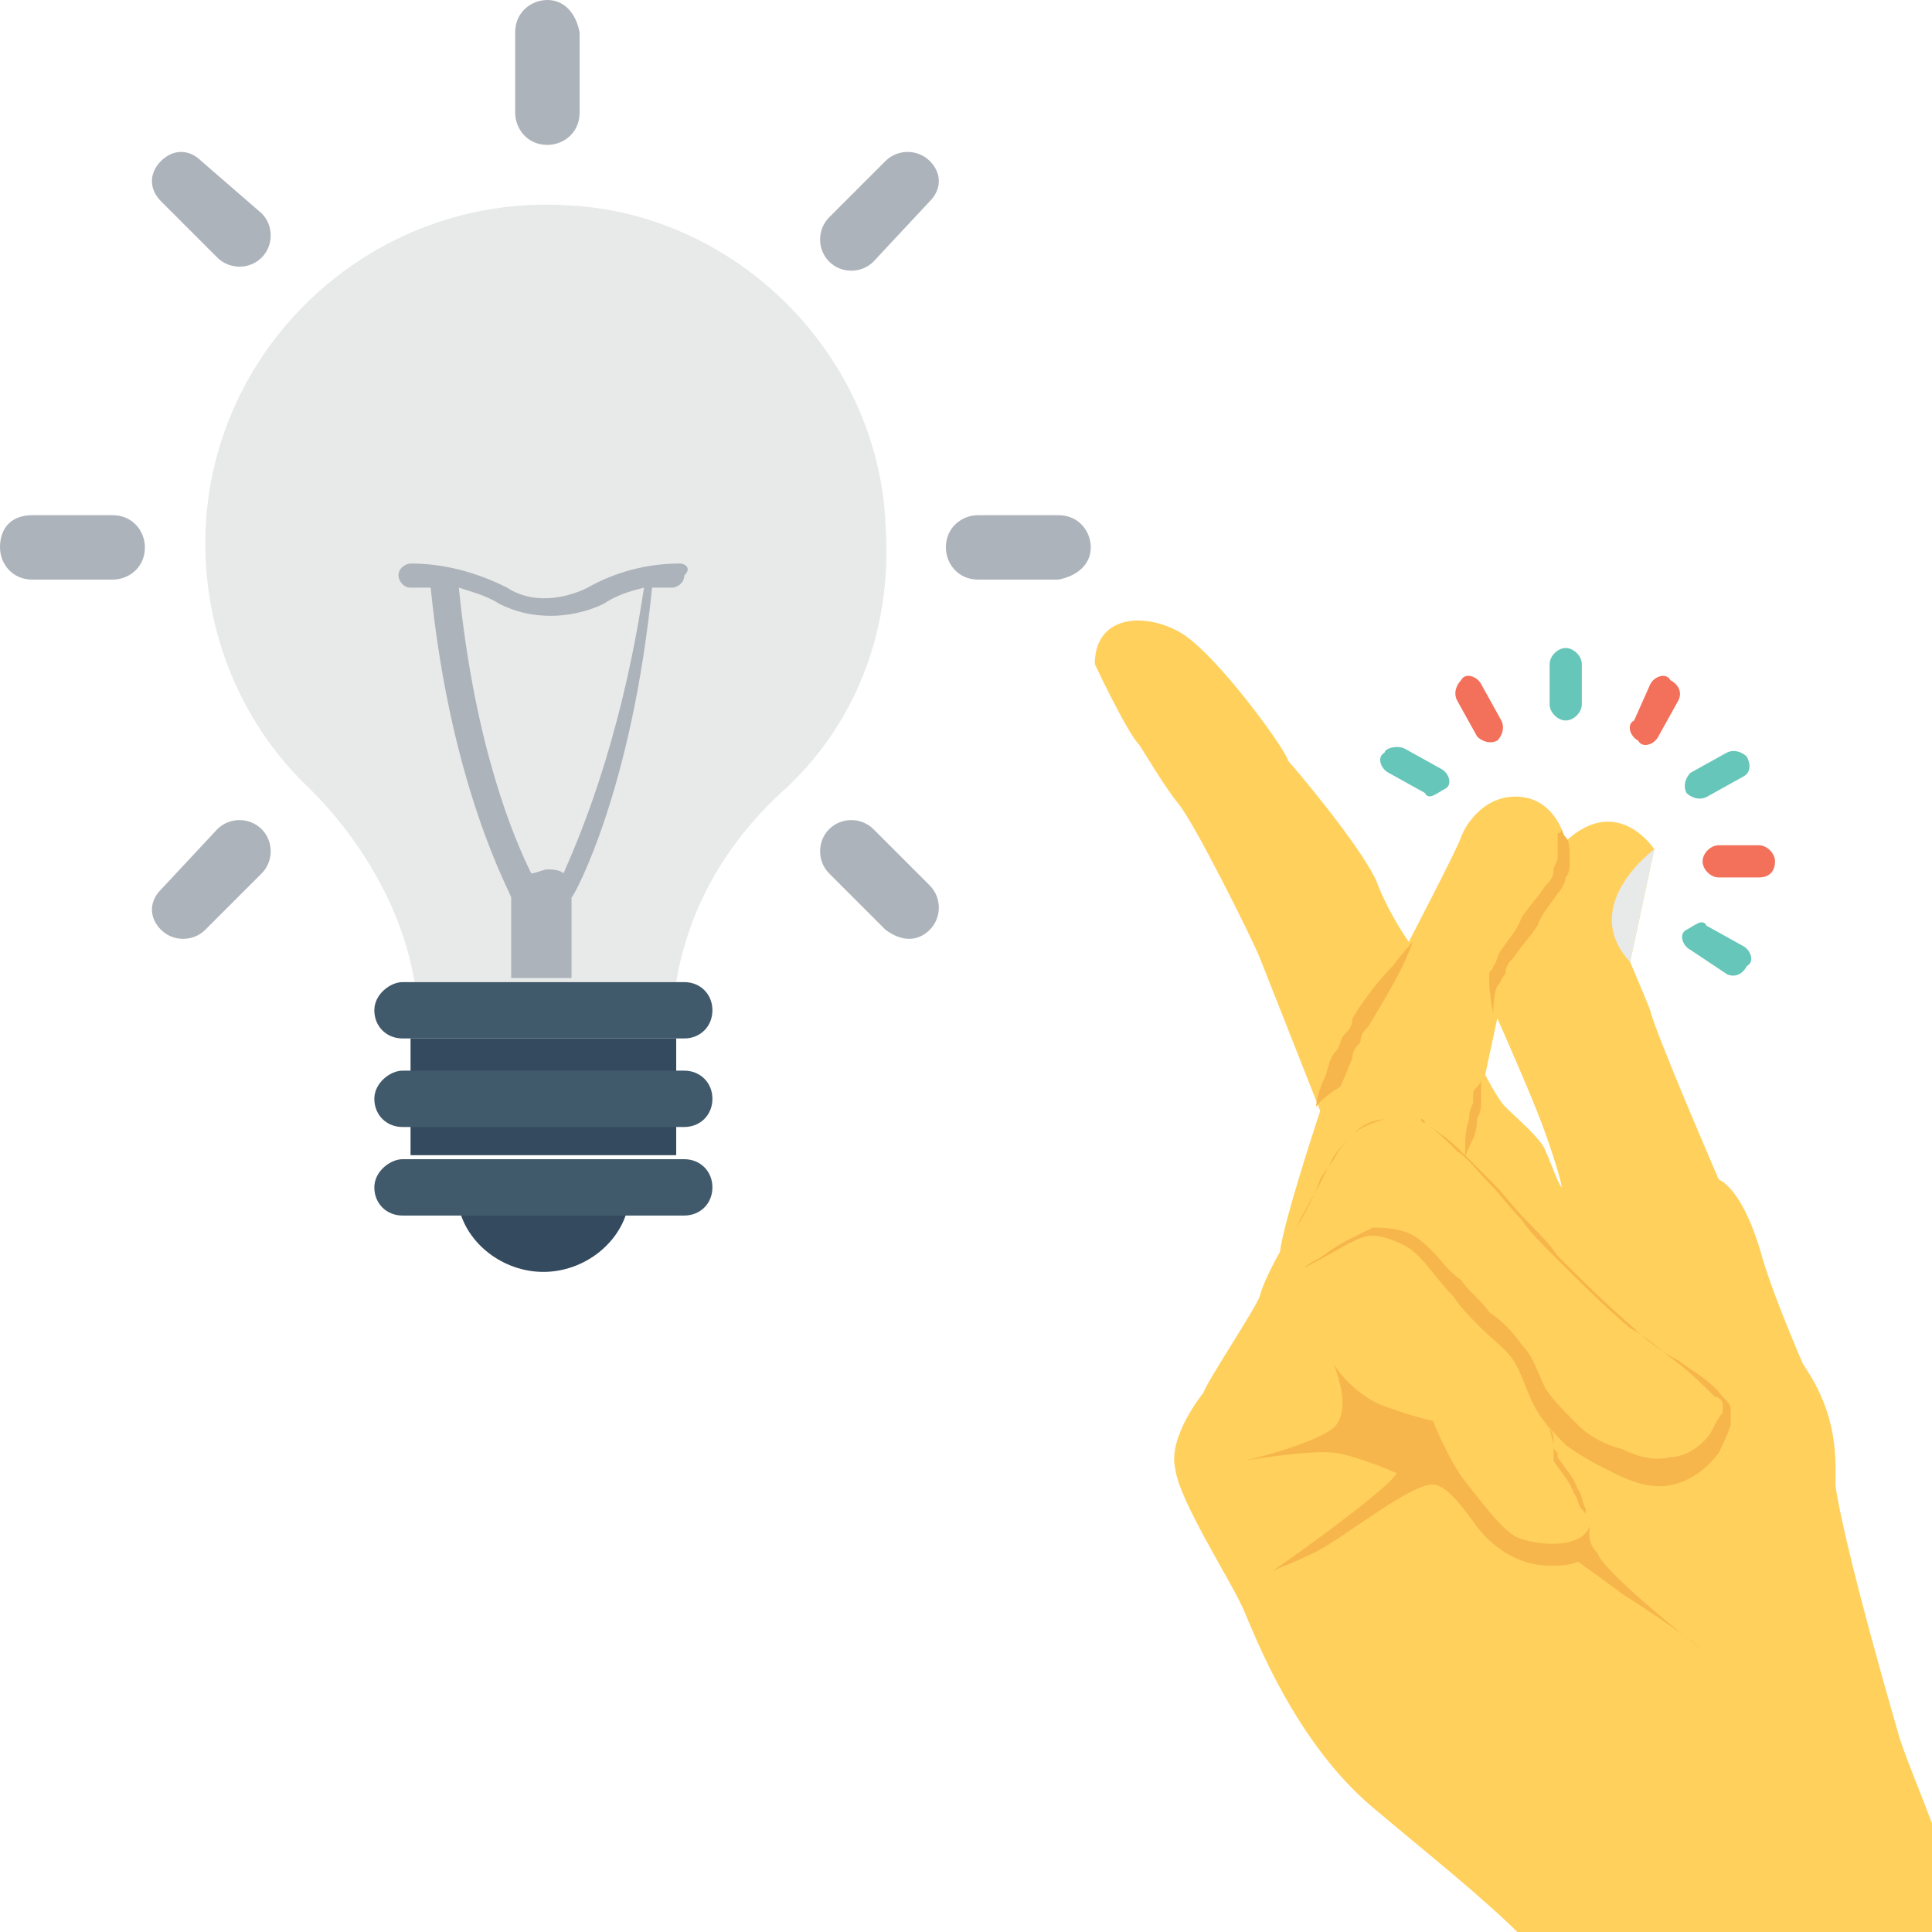<?xml version="1.0" encoding="utf-8"?>
<!-- Generator: Adobe Illustrator 19.0.1, SVG Export Plug-In . SVG Version: 6.00 Build 0)  -->
<svg version="1.1" id="Layer_1" xmlns="http://www.w3.org/2000/svg" xmlns:xlink="http://www.w3.org/1999/xlink" x="0px" y="0px"
	 viewBox="0 0 48 48" style="enable-background:new 0 0 48 48;" xml:space="preserve">
<style type="text/css">
	.st0{fill:#FFD15C;}
	.st1{fill:#415A6B;}
	.st2{fill:#F7B64C;}
	.st3{fill:#CED6E0;}
	.st4{fill:#344A5E;}
	.st5{fill:#F3F3F3;}
	.st6{fill:#F05540;}
	.st7{fill:#F3705A;}
	.st8{fill:#66C6B9;}
	.st9{fill:#55C0EB;}
	.st10{fill:#F5F6FB;}
	.st11{fill:#4ABAA5;}
	.st12{fill:#ADB3BA;}
	.st13{fill:#E8EAE9;}
	.st14{fill:#2E4556;}
	.st15{fill:#8AD7F8;}
	.st16{fill:#FFFFFF;}
	.st17{fill:#E54838;}
	.st18{fill:#3EAF99;}
	.st19{fill:#EFA943;}
	.st20{fill:#4CAEE5;}
	.st21{fill:#293F4F;}
	.st22{fill:#2D4456;}
	.st23{fill:#2E4454;}
	.st24{fill:#2A3F4F;}
	.st25{fill:#2D4151;}
	.st26{fill:#E89E3D;}
	.st27{fill:#2B4151;}
	.st28{fill:#2A4051;}
	.st29{fill:#2C4151;}
	.st30{fill:#EBEAE8;}
	.st31{fill:#3AA590;}
	.st32{fill:#E84534;}
	.st33{fill:none;}
</style>
<g>
	<g>
		<g>
			<g>
				<g>
					<g>
						<path class="st0" d="M47.2,43.2c-1.1-3.8-1.5-5.6-1.6-6.3c0-0.6,0.1-1.7-0.8-3c0,0-0.7-1.6-1-2.6c-0.3-1.1-0.7-1.8-1.1-2
							c0,0-1.6-3.7-1.7-4.2c-0.2-0.5-0.5-1.2-0.5-1.2l0.6-2.8c0,0-0.9-1.4-2.2-0.2c0,0-0.2-1-1.1-1.1c-0.9-0.1-1.4,0.7-1.5,1
							c-0.1,0.3-1.3,2.6-1.3,2.6s-0.5-0.7-0.8-1.5c-0.4-0.9-2.1-2.9-2.2-3c0-0.2-1.8-2.7-2.7-3.2c-0.9-0.5-2.1-0.4-2.1,0.8
							c0,0,0.8,1.7,1.1,2c0.2,0.3,0.6,1,1,1.5c0.4,0.5,1.8,3.3,2,3.8c0.2,0.5,1.5,3.8,1.5,3.8s-0.9,2.7-1,3.5c0,0-0.4,0.7-0.5,1.1
							c-0.1,0.3-1.3,2.1-1.4,2.4c0,0-0.9,1.1-0.7,1.9c0.1,0.8,1.4,2.8,1.7,3.5c0.3,0.7,1.3,3.3,3.2,4.9c1.3,1.1,2.7,2.2,3.7,3.2H48
							v-2.8C47.7,44.5,47.4,43.8,47.2,43.2z M38.4,28.6c-0.1-0.3-0.7-0.8-1-1.1c-0.2-0.2-0.5-0.8-0.5-0.8l0.3-1.4
							c0,0,0.8,1.8,1.1,2.6c0.3,0.8,0.5,1.5,0.5,1.6C38.7,29.4,38.5,28.8,38.4,28.6z"/>
					</g>
					<g>
						<path class="st2" d="M38.8,20.6c0,0,0,0.1,0.1,0.2c0.1,0.1,0.1,0.3,0.1,0.6c0,0.1,0,0.3-0.1,0.4c0,0.1-0.1,0.3-0.2,0.4
							c-0.2,0.3-0.4,0.5-0.5,0.8c-0.2,0.3-0.4,0.5-0.6,0.8c-0.1,0.1-0.2,0.2-0.2,0.4c-0.1,0.1-0.1,0.2-0.2,0.3
							c-0.1,0.2-0.1,0.7-0.1,0.7s-0.1-0.5-0.1-0.8c0-0.1,0-0.1,0-0.2c0-0.1,0.1-0.1,0.1-0.2c0.1-0.1,0.1-0.3,0.2-0.4
							c0.2-0.3,0.4-0.5,0.5-0.8c0.2-0.3,0.4-0.5,0.6-0.8c0.1-0.1,0.2-0.2,0.2-0.4c0-0.1,0.1-0.2,0.1-0.3c0-0.2,0-0.4,0-0.6
							C38.8,20.7,38.8,20.6,38.8,20.6z"/>
					</g>
					<g>
						<path class="st2" d="M32.7,27.5c0,0,0-0.3,0.2-0.7c0.1-0.2,0.1-0.5,0.3-0.7c0.1-0.1,0.1-0.3,0.2-0.4c0.1-0.1,0.2-0.2,0.2-0.4
							c0.3-0.5,0.7-1,1-1.3c0.3-0.4,0.5-0.6,0.5-0.6s-0.1,0.3-0.3,0.7c-0.2,0.4-0.5,0.9-0.8,1.4c-0.1,0.1-0.2,0.2-0.2,0.4
							c-0.1,0.1-0.2,0.2-0.2,0.4c-0.1,0.2-0.2,0.5-0.3,0.7C32.8,27.3,32.7,27.5,32.7,27.5z"/>
					</g>
					<g>
						<path class="st2" d="M32.2,30.5c0,0,0.2-0.4,0.6-1.1c0.1-0.2,0.2-0.4,0.3-0.6c0.1-0.2,0.3-0.4,0.5-0.6
							c0.2-0.2,0.5-0.3,0.8-0.4c0.2,0,0.3,0,0.5,0c0.1,0,0.2,0,0.3,0l0.1,0c0,0,0,0,0,0l0,0c0,0,0.1,0,0.1,0.1
							c0.3,0.2,0.6,0.4,0.9,0.7c0.3,0.3,0.5,0.5,0.8,0.8c0.3,0.3,0.5,0.6,0.8,0.9c0.3,0.3,0.6,0.6,0.8,0.9c0.6,0.6,1.2,1.2,1.9,1.8
							c0.3,0.3,0.7,0.6,1.1,0.8c0.4,0.3,0.8,0.5,1.1,0.9c0.1,0.1,0.2,0.2,0.2,0.3c0,0.1,0,0.1,0,0.2l0,0.1l0,0c0,0,0,0,0,0l0,0
							l0,0.1c-0.1,0.3-0.2,0.5-0.3,0.7c-0.3,0.4-0.7,0.7-1.2,0.8c-0.5,0.1-1-0.1-1.4-0.3c-0.4-0.2-0.8-0.4-1.2-0.7
							c-0.3-0.3-0.6-0.6-0.8-1c-0.2-0.4-0.3-0.8-0.5-1.1c-0.2-0.3-0.5-0.5-0.8-0.8c-0.3-0.3-0.5-0.5-0.7-0.8
							c-0.5-0.5-0.8-1.1-1.3-1.3c-0.2-0.1-0.5-0.2-0.7-0.2c-0.2,0-0.4,0.1-0.6,0.2c-0.7,0.4-1.1,0.6-1.1,0.6s0.1-0.1,0.3-0.2
							c0.2-0.1,0.4-0.3,0.8-0.5c0.2-0.1,0.4-0.2,0.6-0.3c0.2,0,0.5,0,0.8,0.1c0.3,0.1,0.5,0.3,0.7,0.5c0.2,0.2,0.4,0.5,0.7,0.7
							c0.2,0.3,0.5,0.5,0.7,0.8c0.3,0.2,0.6,0.5,0.8,0.8c0.3,0.3,0.4,0.7,0.6,1.1c0.2,0.3,0.5,0.6,0.8,0.9c0.3,0.3,0.7,0.5,1.1,0.6
							c0.4,0.2,0.8,0.3,1.2,0.2c0.4,0,0.8-0.3,1-0.6c0.1-0.2,0.2-0.4,0.3-0.5l0-0.1l0,0c0,0,0,0,0,0l0,0l0,0c0,0,0-0.1,0-0.1
							c0-0.1-0.1-0.2-0.2-0.2c-0.3-0.3-0.6-0.6-1-0.9c-0.4-0.3-0.7-0.6-1.1-0.8c-0.7-0.6-1.3-1.2-1.9-1.8c-0.3-0.3-0.6-0.6-0.8-0.9
							c-0.3-0.3-0.5-0.6-0.8-0.9c-0.3-0.3-0.5-0.6-0.8-0.8c-0.3-0.3-0.5-0.5-0.8-0.7c0,0-0.1,0-0.1-0.1l0,0c0,0,0,0,0,0l-0.1,0
							c-0.1,0-0.2,0-0.2,0c-0.2,0-0.3,0-0.5,0c-0.3,0-0.6,0.1-0.8,0.3c-0.2,0.2-0.4,0.4-0.5,0.6c-0.1,0.2-0.3,0.4-0.4,0.6
							C32.5,30.1,32.2,30.5,32.2,30.5z"/>
					</g>
					<g>
						<path class="st2" d="M42.3,41c-0.2-0.2-1.2-0.9-2-1.4c-0.8-0.6-1.1-0.8-1.1-0.8c-0.2,0.1-0.5,0.1-0.7,0.1
							c-0.8,0-1.5-0.5-1.9-1.1c-0.3-0.4-0.6-0.8-0.9-0.9c-0.5-0.2-2.4,1.4-3.1,1.7c-0.6,0.3-1,0.4-1.1,0.5c0.2-0.1,3-2.1,3.2-2.5
							c0,0-0.9-0.4-1.5-0.5c-0.6-0.1-2.3,0.2-2.4,0.2c0.2,0,2.1-0.5,2.4-0.9c0.3-0.4,0.1-1.1-0.1-1.6c0,0.1,0.5,0.8,1.2,1.1
							c0.8,0.3,1.3,0.4,1.3,0.4s0.4,1,0.8,1.5c0.4,0.5,0.9,1.2,1.3,1.4c0.5,0.2,1.6,0.3,1.8-0.3c0,0.1-0.1,0.4,0.2,0.7
							C39.8,39,41.9,40.7,42.3,41z"/>
					</g>
					<g>
						<path class="st2" d="M36.8,26.8c0,0,0,0.1,0,0.3c0,0.1,0,0.1,0,0.1c0,0.1,0,0.1,0,0.2c0,0.1,0,0.2-0.1,0.4
							c0,0.3-0.1,0.5-0.2,0.7c-0.1,0.2-0.1,0.3-0.1,0.3s0-0.1,0-0.3c0-0.2,0-0.4,0.1-0.7c0-0.1,0-0.2,0.1-0.4c0-0.1,0-0.1,0-0.2
							c0-0.1,0-0.1,0.1-0.2C36.8,26.9,36.8,26.8,36.8,26.8z"/>
					</g>
					<g>
						<path class="st2" d="M38.2,34.8c0.1,0.2,0.2,0.4,0.3,0.7c0.1,0.1,0.1,0.2,0.1,0.4c0,0.1,0,0.1,0.1,0.2c0,0.1,0,0.1,0,0.2
							l0-0.1c0.2,0.3,0.4,0.5,0.5,0.8c0.1,0.1,0.1,0.3,0.2,0.5c0,0.1,0,0.2,0,0.2c0,0.1,0,0.2,0,0.2c0-0.1,0-0.2,0-0.2
							c0-0.1,0-0.1-0.1-0.2c-0.1-0.1-0.1-0.3-0.2-0.4c-0.1-0.3-0.3-0.5-0.5-0.8l0,0l0,0c0,0,0-0.1,0-0.2c0-0.1,0-0.1,0-0.2l-0.1-0.4
							C38.3,35.2,38.2,35,38.2,34.8z"/>
					</g>
				</g>
				<g>
					<g>
						<path class="st8" d="M39.3,16.5v1c0,0.2-0.2,0.4-0.4,0.4c-0.2,0-0.4-0.2-0.4-0.4v-1c0-0.2,0.2-0.4,0.4-0.4
							C39.1,16.1,39.3,16.3,39.3,16.5z"/>
					</g>
					<g>
						<path class="st7" d="M36.8,17l0.5,0.9c0.1,0.2,0,0.4-0.1,0.5c-0.2,0.1-0.4,0-0.5-0.1l-0.5-0.9c-0.1-0.2,0-0.4,0.1-0.5
							C36.4,16.7,36.7,16.8,36.8,17z"/>
					</g>
					<g>
						<path class="st8" d="M34.9,18.6l0.9,0.5c0.2,0.1,0.3,0.4,0.1,0.5s-0.4,0.3-0.5,0.1l-0.9-0.5c-0.2-0.1-0.3-0.4-0.1-0.5
							C34.4,18.6,34.7,18.5,34.9,18.6z"/>
					</g>
					<g>
						<path class="st8" d="M42.9,24.2L42,23.6c-0.2-0.1-0.3-0.4-0.1-0.5s0.4-0.3,0.5-0.1l0.9,0.5c0.2,0.1,0.3,0.4,0.1,0.5
							C43.3,24.2,43.1,24.3,42.9,24.2z"/>
					</g>
					<g>
						<path class="st7" d="M43.7,21.8h-1c-0.2,0-0.4-0.2-0.4-0.4c0-0.2,0.2-0.4,0.4-0.4h1c0.2,0,0.4,0.2,0.4,0.4
							C44.1,21.6,44,21.8,43.7,21.8z"/>
					</g>
					<g>
						<path class="st8" d="M43.3,19.3l-0.9,0.5c-0.2,0.1-0.4,0-0.5-0.1c-0.1-0.2,0-0.4,0.1-0.5l0.9-0.5c0.2-0.1,0.4,0,0.5,0.1
							C43.5,19,43.5,19.2,43.3,19.3z"/>
					</g>
					<g>
						<path class="st7" d="M41.7,17.4l-0.5,0.9c-0.1,0.2-0.4,0.3-0.5,0.1c-0.2-0.1-0.3-0.4-0.1-0.5L41,17c0.1-0.2,0.4-0.3,0.5-0.1
							C41.7,17,41.8,17.2,41.7,17.4z"/>
					</g>
				</g>
			</g>
			<g>
				<g>
					<path class="st4" d="M11.4,30c0.2,0.9,1.1,1.6,2.1,1.6s1.9-0.7,2.1-1.6H11.4z"/>
				</g>
			</g>
			<g>
				<g>
					<rect x="10.2" y="25.8" class="st4" width="6.6" height="2.9"/>
				</g>
			</g>
			<g>
				<g>
					<path class="st13" d="M10.3,24.4h6.5c0.3-1.8,1.2-3.4,2.6-4.7c1.8-1.6,2.8-4,2.6-6.7c-0.2-4.2-3.7-7.7-7.9-7.9
						c-4.9-0.3-9,3.6-9,8.4c0,2.4,1,4.6,2.6,6.1C9,20.9,10,22.6,10.3,24.4z"/>
				</g>
			</g>
			<path class="st12" d="M16.9,14c-0.8,0-1.6,0.2-2.3,0.6c-0.6,0.3-1.4,0.4-2,0C11.8,14.2,11,14,10.2,14c-0.1,0-0.3,0.1-0.3,0.3
				c0,0.1,0.1,0.3,0.3,0.3c0.2,0,0.4,0,0.5,0c0.5,5,2,7.6,2,7.7c0,0,0,0,0,0c0,0,0,0,0,0v2h1.5v-2c0,0,0,0,0,0c0,0,0,0,0,0
				c0.1-0.1,1.5-2.7,2-7.7c0.2,0,0.4,0,0.5,0c0,0,0,0,0,0c0.1,0,0.3-0.1,0.3-0.3C17.2,14.1,17,14,16.9,14z M14,21.7
				c-0.1-0.1-0.3-0.1-0.4-0.1s-0.3,0.1-0.4,0.1c-0.4-0.8-1.4-3.1-1.8-7.1c0.3,0.1,0.7,0.2,1,0.4c0.4,0.2,0.8,0.3,1.3,0.3
				c0.4,0,0.9-0.1,1.3-0.3c0.3-0.2,0.6-0.3,1-0.4C15.4,18.6,14.3,21,14,21.7z"/>
			<g>
				<path class="st12" d="M13.6,0c-0.4,0-0.8,0.3-0.8,0.8v2c0,0.4,0.3,0.8,0.8,0.8c0.4,0,0.8-0.3,0.8-0.8v-2C14.3,0.3,14,0,13.6,0z"
					/>
			</g>
			<g>
				<path class="st12" d="M4,4C3.7,4.3,3.7,4.7,4,5l1.4,1.4c0.3,0.3,0.8,0.3,1.1,0c0.3-0.3,0.3-0.8,0-1.1L5,4C4.7,3.7,4.3,3.7,4,4z"
					/>
			</g>
			<g>
				<path class="st12" d="M0,13.6c0,0.4,0.3,0.8,0.8,0.8h2c0.4,0,0.8-0.3,0.8-0.8c0-0.4-0.3-0.8-0.8-0.8h-2C0.3,12.8,0,13.1,0,13.6z
					"/>
			</g>
			<g>
				<path class="st12" d="M4,23.1c0.3,0.3,0.8,0.3,1.1,0l1.4-1.4c0.3-0.3,0.3-0.8,0-1.1s-0.8-0.3-1.1,0L4,22.1
					C3.7,22.4,3.7,22.8,4,23.1z"/>
			</g>
			<g>
				<path class="st12" d="M23.1,23.1c0.3-0.3,0.3-0.8,0-1.1l-1.4-1.4c-0.3-0.3-0.8-0.3-1.1,0s-0.3,0.8,0,1.1l1.4,1.4
					C22.4,23.4,22.8,23.4,23.1,23.1z"/>
			</g>
			<g>
				<path class="st12" d="M27.1,13.6c0-0.4-0.3-0.8-0.8-0.8h-2c-0.4,0-0.8,0.3-0.8,0.8c0,0.4,0.3,0.8,0.8,0.8h2
					C26.8,14.3,27.1,14,27.1,13.6z"/>
			</g>
			<g>
				<path class="st12" d="M23.1,4c-0.3-0.3-0.8-0.3-1.1,0l-1.4,1.4c-0.3,0.3-0.3,0.8,0,1.1c0.3,0.3,0.8,0.3,1.1,0L23.1,5
					C23.4,4.7,23.4,4.3,23.1,4z"/>
			</g>
			<g>
				<g>
					<g>
						<path class="st1" d="M9.3,25.1L9.3,25.1c0,0.4,0.3,0.7,0.7,0.7h7c0.4,0,0.7-0.3,0.7-0.7v0c0-0.4-0.3-0.7-0.7-0.7h-7
							C9.7,24.4,9.3,24.7,9.3,25.1z"/>
					</g>
				</g>
				<g>
					<g>
						<path class="st1" d="M9.3,27.3L9.3,27.3c0,0.4,0.3,0.7,0.7,0.7h7c0.4,0,0.7-0.3,0.7-0.7v0c0-0.4-0.3-0.7-0.7-0.7h-7
							C9.7,26.6,9.3,26.9,9.3,27.3z"/>
					</g>
				</g>
				<g>
					<g>
						<path class="st1" d="M9.3,29.5L9.3,29.5c0,0.4,0.3,0.7,0.7,0.7h7c0.4,0,0.7-0.3,0.7-0.7v0c0-0.4-0.3-0.7-0.7-0.7h-7
							C9.7,28.8,9.3,29.1,9.3,29.5z"/>
					</g>
				</g>
			</g>
		</g>
	</g>
	<path class="st13" d="M41.1,21.1l-0.6,2.8C39.2,22.5,41.1,21.1,41.1,21.1z"/>
</g>
</svg>
